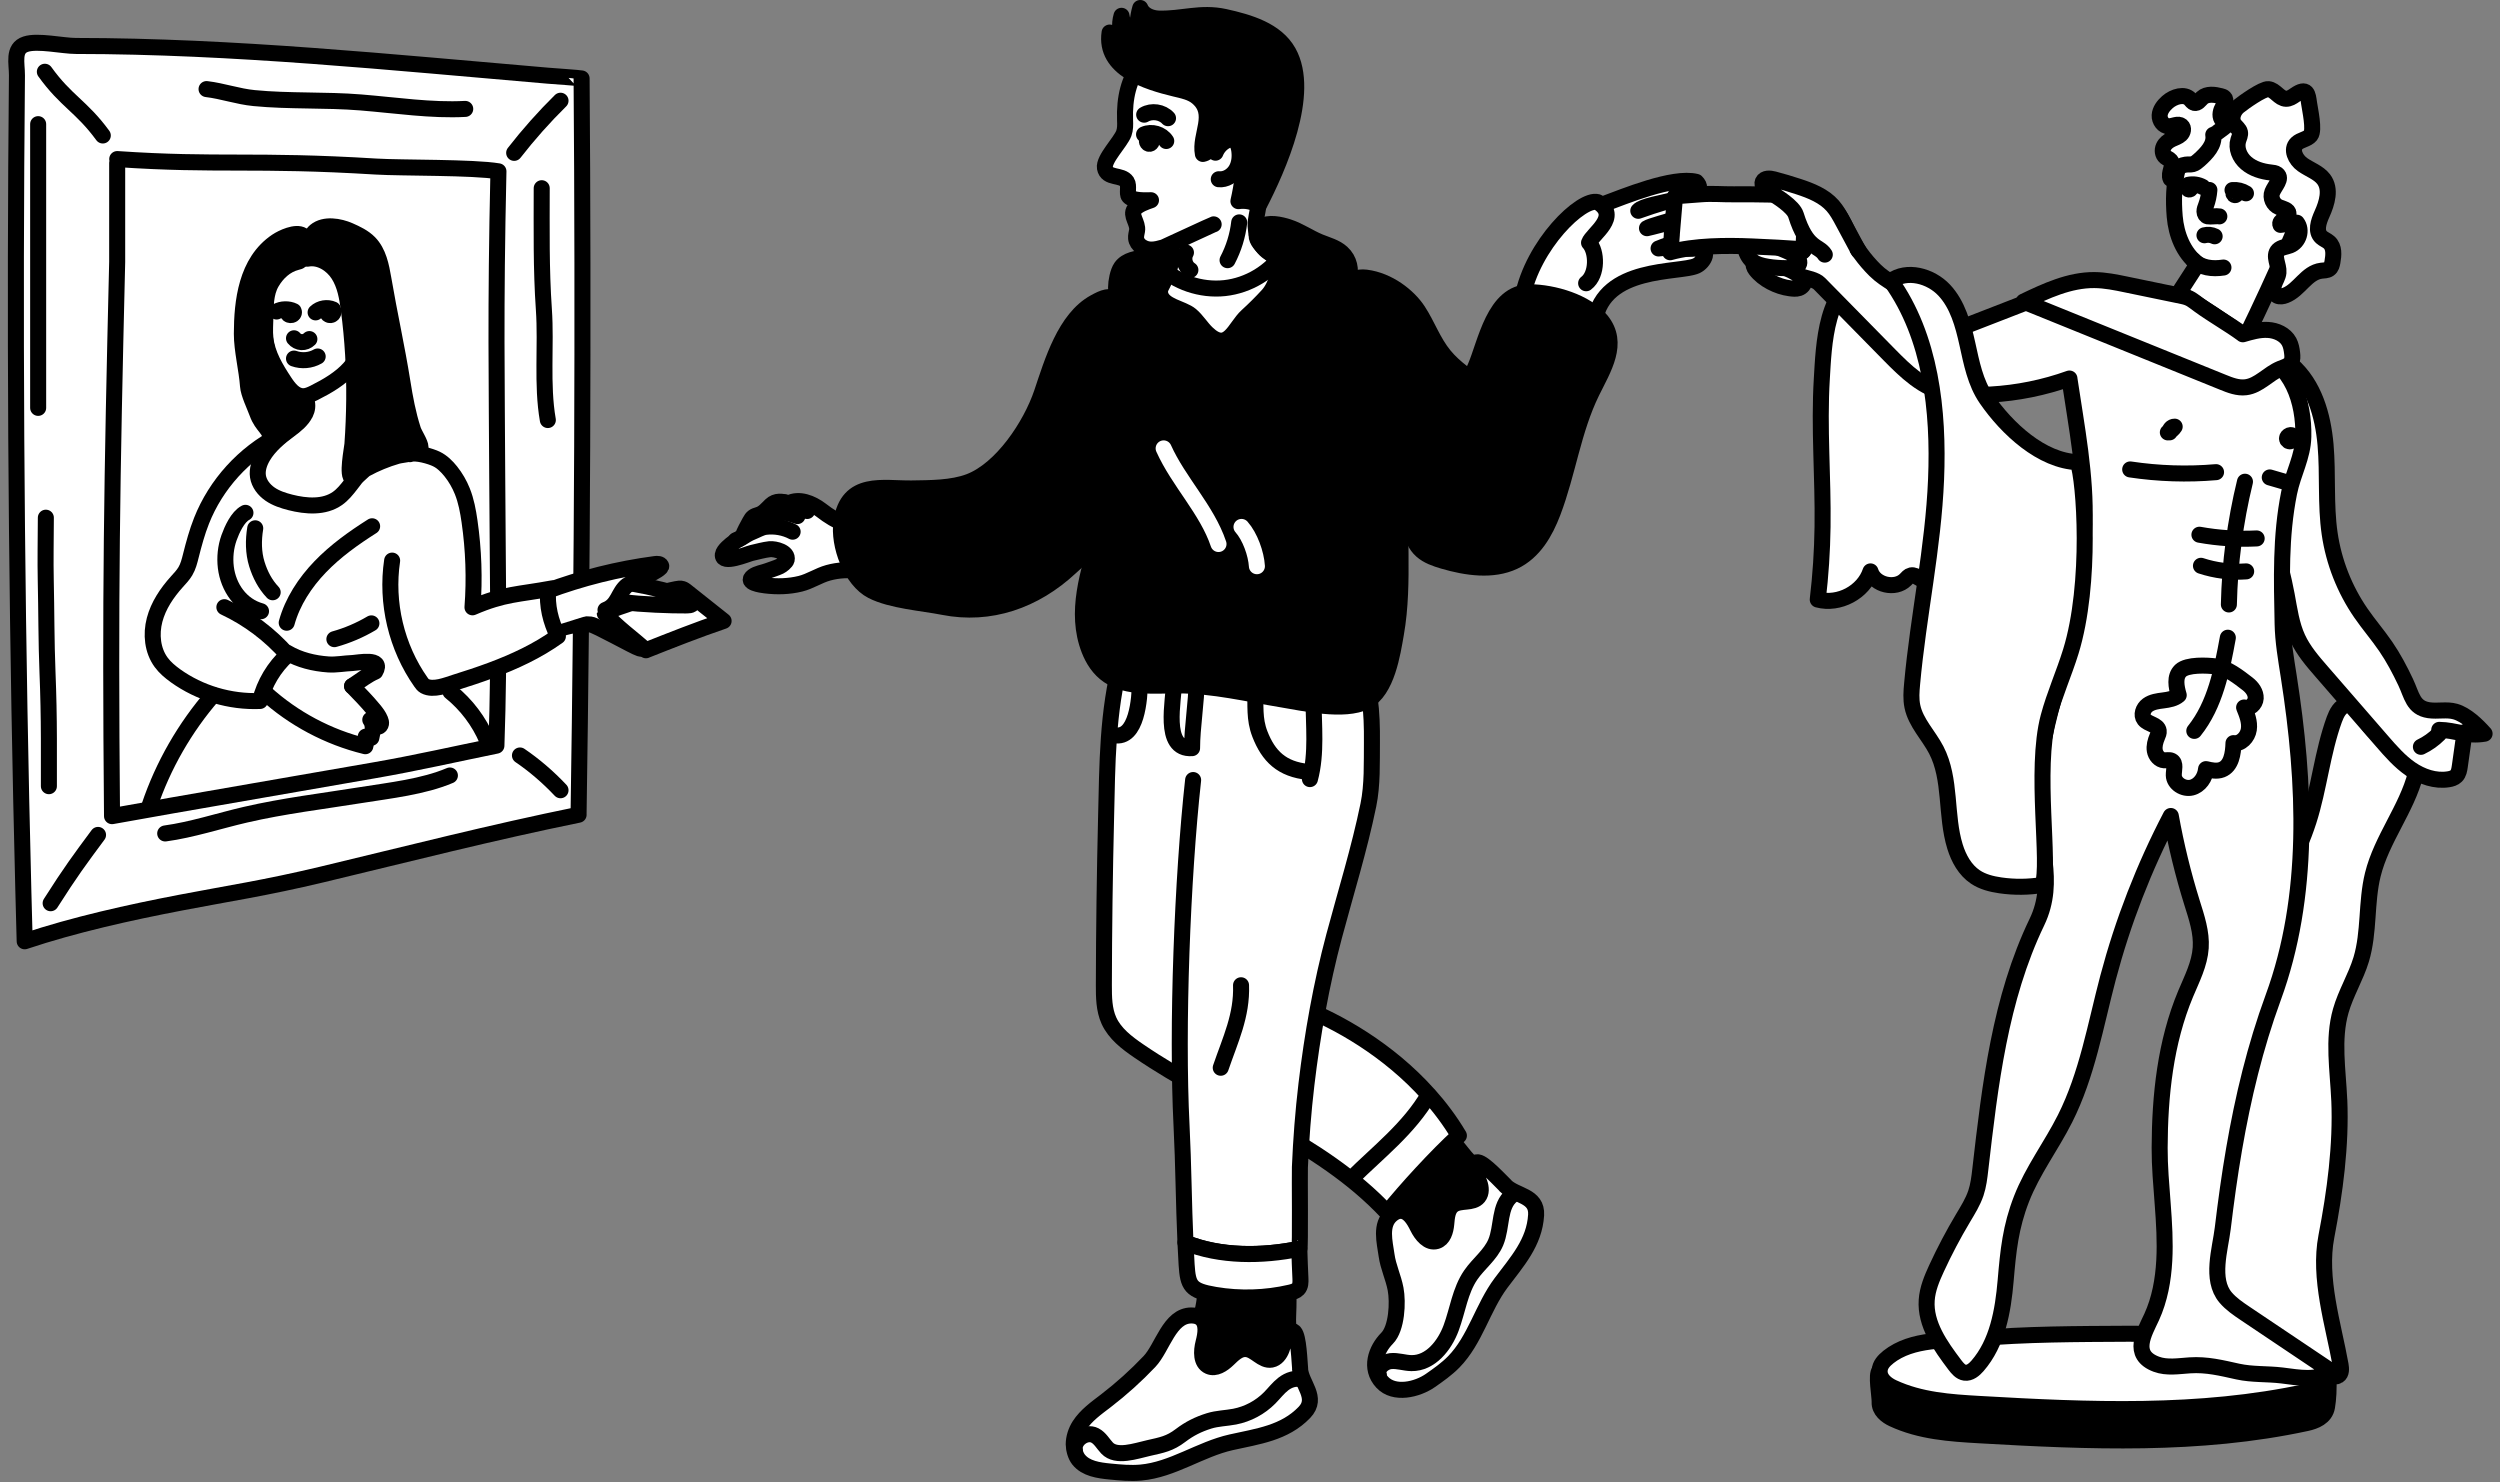 <svg width="312" height="185" viewBox="0 0 312 185" fill="none" xmlns="http://www.w3.org/2000/svg">
<rect x="0" y="0" width="312" height="185" fill="#808080" stroke="none"/>
<path d="M72.204 101.673C72.675 71.12 72.813 40.349 72.583 9.79C72.583 9.75 68.601 9.463 68.383 9.446C48.764 7.774 29.186 5.752 9.47 5.735C7.815 5.735 4.712 5.019 3.212 5.512C1.563 6.05 2.126 7.889 2.115 9.412C2.08 13.18 2.051 16.948 2.028 20.717C1.856 50.864 2.149 81.01 2.913 111.145C2.965 113.253 3.022 115.366 3.08 117.473C9.28 115.4 16.142 113.877 22.555 112.646C28.543 111.495 33.099 110.83 40.185 109.135C51.028 106.535 61.291 103.906 72.21 101.679L72.204 101.673Z" fill="white" stroke="black" stroke-width="2" stroke-linecap="round" stroke-linejoin="round"/>
<path d="M38.106 51.597C37.704 52.427 36.854 53.108 36.135 53.635C34.911 54.529 33.584 55.645 32.808 56.974C32.366 57.724 32.067 58.595 32.193 59.454C32.331 60.359 32.946 61.143 33.699 61.664C34.452 62.186 35.348 62.472 36.239 62.701C38.204 63.199 40.457 63.371 42.117 62.203C42.761 61.75 43.261 61.126 43.749 60.502C45.105 58.767 46.433 56.911 46.904 54.764C47.404 52.49 46.893 50.119 46.18 47.903C45.824 46.792 45.41 45.686 44.772 44.707C44.726 44.638 44.675 44.558 44.594 44.535C44.445 44.484 44.301 44.621 44.198 44.741C43.054 46.081 41.583 47.135 39.957 47.811C39.279 48.092 38.089 48.023 37.871 48.911C37.739 49.449 38.112 49.569 38.25 50.005C38.434 50.589 38.348 51.121 38.112 51.602L38.106 51.597Z" fill="white" stroke="black" stroke-width="2" stroke-linecap="round" stroke-linejoin="round"/>
<path d="M39.174 49.041C42.667 47.293 45.452 45.252 45.365 41.135C45.335 39.777 45.23 38.425 45.051 37.085C44.866 35.702 44.595 34.301 43.924 33.077C42.642 30.756 39.679 29.331 37.141 30.166C33.191 31.469 33.173 36.049 33.124 39.43C33.111 40.368 33.019 41.318 33.124 42.25C33.345 44.229 34.417 46.002 35.514 47.664C36.069 48.505 36.789 49.425 37.8 49.449C38.286 49.461 38.742 49.254 39.174 49.041Z" fill="white" stroke="black" stroke-width="2" stroke-linecap="round" stroke-linejoin="round"/>
<path d="M39.387 38.986C39.95 38.447 40.852 38.299 41.559 38.619C41.662 38.797 41.651 39.043 41.513 39.198C41.375 39.352 41.105 39.375 40.956 39.238C40.806 39.1 40.818 38.808 40.996 38.705C40.95 38.602 41.093 38.636 41.197 38.671C41.3 38.705 41.358 38.831 41.335 38.94C41.318 39.014 41.266 39.089 41.185 39.095C41.105 39.1 41.036 39.003 41.088 38.946C41.105 38.888 41.214 38.911 41.203 38.969" stroke="black" stroke-width="2" stroke-linecap="round" stroke-linejoin="round"/>
<path d="M34.52 38.877C35.132 38.532 36.017 38.51 36.651 38.825C36.729 38.968 36.685 39.156 36.529 39.257C36.373 39.357 36.117 39.348 35.989 39.23C35.861 39.112 35.911 38.894 36.1 38.833C36.228 38.79 36.178 38.816 36.317 38.842C36.456 38.868 36.551 39.003 36.473 39.099C36.44 39.099 36.15 39.099 36.117 39.099C36.117 39.073 36.117 39.051 36.117 39.025C36.145 39.025 36.173 39.025 36.2 39.025C36.256 39.091 36.128 39.187 36.045 39.143C36.05 39.099 36.095 39.065 36.145 39.051" stroke="black" stroke-width="2" stroke-linecap="round" stroke-linejoin="round"/>
<path d="M36.691 42.218C36.916 42.499 37.266 42.682 37.628 42.699C37.99 42.717 38.358 42.573 38.611 42.316" stroke="black" stroke-width="2" stroke-linecap="round" stroke-linejoin="round"/>
<path d="M36.691 44.75C37.654 45.093 38.76 44.997 39.647 44.49" stroke="black" stroke-width="2" stroke-linecap="round" stroke-linejoin="round"/>
<path d="M37.698 32.032C37.674 32.195 37.644 32.369 37.528 32.491C37.4 32.625 37.199 32.665 37.016 32.712C35.626 33.066 34.584 34.077 33.901 35.239C33.09 36.617 33.188 38.232 33.048 39.784C32.773 42.805 33.675 45.775 35.687 48.163C36.217 48.79 36.851 49.337 37.29 50.022C37.729 50.708 37.918 51.614 37.491 52.306C37.302 52.614 37.003 52.852 36.717 53.079C35.809 53.799 34.901 54.514 33.998 55.235C33.718 53.352 32.753 53.344 32.101 51.548C31.772 50.642 31.018 49.122 30.951 48.163C30.811 46.146 30.177 43.665 30.184 41.643C30.196 37.663 30.719 32.683 34.517 30.126C35.193 29.667 36.93 28.848 37.759 29.371C38.588 29.894 37.814 31.311 37.704 32.02L37.698 32.032Z" fill="black" stroke="black" stroke-width="2" stroke-linecap="round" stroke-linejoin="round"/>
<path d="M52.448 56.001C52.166 56.659 50.299 56.699 49.58 56.905C48.213 57.301 46.891 57.845 45.638 58.526C45.236 58.749 44.472 59.757 43.978 59.666C43.219 59.523 43.949 55.949 43.983 55.428C44.115 53.584 44.19 51.734 44.207 49.884C44.242 46.127 44.029 42.365 43.535 38.642C43.334 37.119 43.07 35.55 42.242 34.255C41.415 32.961 39.875 31.993 38.363 32.285C38.386 32.285 38.518 30.602 38.553 30.441C38.679 29.857 38.88 29.233 39.357 28.838C40.495 27.898 42.374 28.242 43.593 28.775C44.489 29.17 45.397 29.599 46.087 30.298C47.242 31.478 47.569 33.207 47.851 34.834C48.581 39.117 49.534 43.361 50.218 47.651C50.54 49.672 50.902 51.654 51.54 53.624C51.73 54.214 52.477 55.279 52.482 55.829C52.482 55.897 52.471 55.955 52.448 56.012V56.001Z" fill="black" stroke="black" stroke-width="2" stroke-linecap="round" stroke-linejoin="round"/>
<path d="M34.782 54.374C30.437 56.608 26.949 60.45 25.156 64.98C24.593 66.401 24.191 67.884 23.817 69.367C23.651 70.032 23.484 70.702 23.134 71.291C22.846 71.773 22.456 72.185 22.076 72.603C20.835 73.983 19.766 75.564 19.295 77.356C18.824 79.149 19.019 81.171 20.117 82.665C20.599 83.324 21.237 83.851 21.898 84.332C24.932 86.508 28.713 87.636 32.449 87.482C33 85.282 34.213 83.249 35.897 81.72C33.713 79.223 31.006 77.184 28.001 75.776" stroke="black" stroke-width="2" stroke-linecap="round" stroke-linejoin="round"/>
<path d="M30.632 64.001C29.661 64.505 28.943 66.103 28.587 67.099C28.167 68.279 28.035 69.562 28.184 70.805C28.495 73.319 30.052 75.587 32.575 76.28" stroke="black" stroke-width="2" stroke-linecap="round" stroke-linejoin="round"/>
<path d="M35.781 77.717C36.511 75.077 38.063 72.712 39.965 70.736C41.867 68.76 44.119 67.151 46.441 65.679" stroke="black" stroke-width="2" stroke-linecap="round" stroke-linejoin="round"/>
<path d="M31.852 65.931C31.611 67.414 31.611 68.961 32.059 70.41C32.467 71.715 33.082 72.912 34.03 73.914" stroke="black" stroke-width="2" stroke-linecap="round" stroke-linejoin="round"/>
<path d="M41.73 79.767C43.351 79.315 44.908 78.651 46.351 77.797" stroke="black" stroke-width="2" stroke-linecap="round" stroke-linejoin="round"/>
<path d="M35.816 81.445C37.368 82.362 39.178 82.797 40.977 82.923C41.971 82.992 43.005 82.78 43.999 82.745C44.654 82.722 47.916 82.016 46.831 83.823C45.901 84.213 45.024 84.908 43.939 85.631" stroke="black" stroke-width="2" stroke-linecap="round" stroke-linejoin="round"/>
<path d="M43.941 85.631C44.868 86.583 45.795 87.535 46.641 88.559C46.961 88.946 47.272 89.352 47.46 89.82C47.526 89.98 47.577 90.159 47.549 90.328C47.521 90.497 47.399 90.666 47.229 90.69C47.018 90.719 46.848 90.531 46.712 90.367" stroke="black" stroke-width="2" stroke-linecap="round" stroke-linejoin="round"/>
<path d="M33.098 86.485C36.626 89.686 40.959 91.994 45.59 93.128C45.711 92.745 45.728 92.326 45.648 91.931C45.837 92.086 46.108 92.143 46.343 92.08C46.521 91.324 46.676 90.454 46.211 89.83" stroke="black" stroke-width="2" stroke-linecap="round" stroke-linejoin="round"/>
<path d="M26.596 86.737C23.073 90.792 20.349 95.534 18.637 100.619" stroke="black" stroke-width="2" stroke-linecap="round" stroke-linejoin="round"/>
<path d="M56.215 86.329C58.209 87.933 59.795 90.034 60.789 92.388" stroke="black" stroke-width="2" stroke-linecap="round" stroke-linejoin="round"/>
<path d="M5.598 8.955C8.244 12.638 10.15 13.251 12.829 16.909" stroke="black" stroke-width="2" stroke-linecap="round" stroke-linejoin="round"/>
<path d="M14.624 20.345C14.624 19.875 14.624 33.156 14.624 32.686C13.957 60.319 13.733 74.212 13.98 101.856L21.411 100.533C26.579 99.636 31.747 98.737 36.915 97.836C40.202 97.263 43.483 96.696 46.77 96.123C51.85 95.242 56.901 94.09 61.952 93.059C62.371 80.873 62.101 71.864 62.055 59.666C62.009 48 61.808 38.888 62.205 21.381C59.062 20.849 50.091 20.98 46.908 20.785C31.691 19.852 27.284 20.711 14.63 19.852" stroke="black" stroke-width="2" stroke-linecap="round" stroke-linejoin="round"/>
<path d="M64.168 19.078C65.954 16.783 67.89 14.604 69.953 12.57" stroke="black" stroke-width="2" stroke-linecap="round" stroke-linejoin="round"/>
<path d="M12.235 104.198C9.936 107.3 8.851 108.746 6.32 112.723" stroke="black" stroke-width="2" stroke-linecap="round" stroke-linejoin="round"/>
<path d="M64.891 94.283C66.682 95.501 68.379 96.957 69.953 98.622" stroke="black" stroke-width="2" stroke-linecap="round" stroke-linejoin="round"/>
<path d="M77.52 73.657C75.807 73.468 74.101 73.508 72.411 73.96C70.745 74.407 69.004 75.369 68.544 77.03C68.262 78.055 68.458 78.004 68.728 79.029C70.015 78.215 72.204 77.797 73.721 77.941C74.308 77.992 79.215 80.758 79.784 80.913C81.06 81.268 77.727 79.613 78.922 79.04C80.031 78.507 80.818 77.207 80.519 76.051C79.284 75.489 78.141 74.831 77.52 73.657Z" fill="white" stroke="black" stroke-width="2" stroke-linecap="round" stroke-linejoin="round"/>
<path d="M79.25 78.628C79.141 78.691 79.025 78.765 78.991 78.885C78.911 79.126 79.181 79.332 79.416 79.435C80.669 79.985 82.083 80.157 83.433 79.928C84.76 79.704 85.387 78.456 83.83 78.021C82.45 77.637 80.479 77.929 79.255 78.628H79.25Z" fill="white" stroke="black" stroke-width="2" stroke-linecap="round" stroke-linejoin="round"/>
<path d="M80.618 81.147C83.824 79.876 87.037 78.605 90.306 77.494C88.76 76.263 87.209 75.037 85.663 73.806C85.508 73.685 85.353 73.559 85.163 73.502C84.916 73.422 84.646 73.468 84.393 73.519C82.595 73.874 80.876 74.447 79.17 75.111C77.992 75.57 76.538 75.913 75.481 76.572C76.963 78.25 78.94 79.664 80.618 81.153V81.147Z" fill="white" stroke="black" stroke-width="2" stroke-linecap="round" stroke-linejoin="round"/>
<path d="M77.911 75.146C79.721 75.432 84.002 75.581 85.491 75.558C85.864 75.552 86.358 75.598 86.462 75.243C86.577 74.859 86.094 74.579 85.709 74.464C83.468 73.8 81.56 73.319 78.871 72.826C78.29 72.718 77.716 72.632 77.141 72.569C76.566 72.506 75.934 72.368 75.371 72.322" fill="white"/>
<path d="M77.911 75.146C79.721 75.432 84.002 75.581 85.491 75.558C85.864 75.552 86.358 75.598 86.462 75.243C86.577 74.859 86.094 74.579 85.709 74.464C83.468 73.8 81.56 73.319 78.871 72.826C78.29 72.718 77.716 72.632 77.141 72.569C76.566 72.506 75.934 72.368 75.371 72.322" stroke="black" stroke-width="2" stroke-linecap="round" stroke-linejoin="round"/>
<path d="M75.567 76.119C77.187 75.524 77.129 73.926 78.279 73.044C78.629 72.775 82.772 71.131 82.514 70.604C82.393 70.358 82.043 70.352 81.767 70.392C77.135 71.005 72.573 72.145 68.2 73.783C68.05 73.783 68.004 73.914 67.975 74.063C67.677 75.787 67.642 76.87 68.677 78.284" fill="white"/>
<path d="M75.567 76.119C77.187 75.524 77.129 73.926 78.279 73.044C78.629 72.775 82.772 71.131 82.514 70.604C82.393 70.358 82.043 70.352 81.767 70.392C77.135 71.005 72.573 72.145 68.2 73.783C68.05 73.783 68.004 73.914 67.975 74.063C67.677 75.787 67.642 76.87 68.677 78.284" stroke="black" stroke-width="2" stroke-linecap="round" stroke-linejoin="round"/>
<path d="M51.155 56.681C51.896 56.389 53.754 56.934 54.466 57.283C55.179 57.633 55.765 58.211 56.259 58.83C56.857 59.58 57.34 60.416 57.696 61.304C58.178 62.506 58.414 63.789 58.598 65.072C59.109 68.617 59.236 72.219 58.966 75.793C62.971 74.069 64.62 74.229 68.913 73.428L68.413 73.525C68.235 75.627 68.706 77.505 69.625 79.407C67.074 81.239 64.207 82.568 61.27 83.662C59.788 84.212 58.288 84.704 56.782 85.174C55.765 85.494 54.07 86.204 53.001 85.615C52.806 85.506 52.668 85.323 52.541 85.139C49.467 80.781 48.151 75.232 48.938 69.963" fill="white"/>
<path d="M51.155 56.681C51.896 56.389 53.754 56.934 54.466 57.283C55.179 57.633 55.765 58.211 56.259 58.83C56.857 59.58 57.34 60.416 57.696 61.304C58.178 62.506 58.414 63.789 58.598 65.072C59.109 68.617 59.236 72.219 58.966 75.793C62.971 74.069 64.62 74.229 68.913 73.428L68.413 73.525C68.235 75.627 68.706 77.505 69.625 79.407C67.074 81.239 64.207 82.568 61.27 83.662C59.788 84.212 58.288 84.704 56.782 85.174C55.765 85.494 54.07 86.204 53.001 85.615C52.806 85.506 52.668 85.323 52.541 85.139C49.467 80.781 48.151 75.232 48.938 69.963" stroke="black" stroke-width="2" stroke-linecap="round" stroke-linejoin="round"/>
<path d="M5.722 64.608C5.71 67.528 5.658 69.945 5.71 72.408C5.796 76.239 5.773 80.099 5.928 83.925C6.038 86.668 6.095 89.394 6.101 92.143C6.101 93.987 6.101 97.176 6.101 98.116" stroke="black" stroke-width="2" stroke-linecap="round" stroke-linejoin="round"/>
<path d="M4.762 15.494V50.903" stroke="black" stroke-width="2" stroke-linecap="round" stroke-linejoin="round"/>
<path d="M25.777 11.118C27.794 11.359 29.685 12.046 31.713 12.241C36.098 12.67 40.615 12.424 45.039 12.785C49.464 13.146 53.843 13.816 58.061 13.592" stroke="black" stroke-width="2" stroke-linecap="round" stroke-linejoin="round"/>
<path d="M67.606 23.488C67.606 28.545 67.525 33.585 67.876 38.625C68.186 43.132 67.594 47.977 68.37 52.421" stroke="black" stroke-width="2" stroke-linecap="round" stroke-linejoin="round"/>
<path d="M20.617 104.015C23.939 103.563 27.363 102.434 30.622 101.678C35.426 100.567 40.247 99.995 45.109 99.216C48.614 98.655 52.843 98.191 56.148 96.782" stroke="black" stroke-width="2" stroke-linecap="round" stroke-linejoin="round"/>
<path d="M191.351 36.113C193.436 31.699 194.749 27.442 200.152 25.462C202.642 24.547 208.798 21.971 211.69 22.694C213.86 24.863 205.502 25.109 204.458 26.309C205.541 25.96 212.046 23.417 212.775 25.462C214.037 26.297 206.348 27.946 205.544 28.479C206.441 28.316 213.983 26.048 214.583 27.394C215.141 28.637 207.891 30.554 206.99 31.01C208.102 30.818 210.594 31.173 211.69 31.01C213.603 31.01 212.659 32.743 211.69 33.179C209.589 34.121 200.152 33.179 199.036 40.049C197.443 42.232 197.956 42.347 195.94 44.216C195.065 45.027 193.866 45.551 192.514 45.199C189.297 44.359 190.527 39.957 191.356 36.117L191.351 36.113Z" fill="white" stroke="black" stroke-width="2" stroke-linecap="round" stroke-linejoin="round"/>
<path d="M189.994 37.156C191.274 30.524 197.394 24.644 199.395 25.224C202.287 27.032 198.691 29.196 198.312 30.292C199.321 31.377 199.395 34.264 197.949 35.349" fill="white"/>
<path d="M189.994 37.156C191.274 30.524 197.394 24.644 199.395 25.224C202.287 27.032 198.691 29.196 198.312 30.292C199.321 31.377 199.395 34.264 197.949 35.349" stroke="black" stroke-width="2" stroke-linecap="round" stroke-linejoin="round"/>
<path d="M98.401 62.811C97.61 62.566 96.84 62.445 96.204 63.053C95.733 63.501 95.3 64.065 94.656 64.25C94.063 64.422 93.877 64.547 93.596 65.077C93.263 65.693 92.925 66.275 92.683 66.938C92.32 67.179 91.952 67.416 91.602 67.666C91.2 67.946 90.278 68.682 90.209 69.208C90.045 70.517 93.289 69.126 93.816 69.01C94.522 68.85 95.348 68.618 96.057 68.54C96.719 68.471 98.393 68.881 98.176 69.863C98.111 70.147 97.584 70.552 97.316 70.681C96.853 70.901 96.29 71.06 95.793 71.25C95.227 71.465 94.461 71.56 93.972 71.93C92.934 72.719 95.032 73.003 95.503 73.059C96.961 73.24 98.457 73.205 99.889 72.852C101.105 72.55 102.156 71.818 103.358 71.487C104.643 71.129 105.953 71.086 107.272 71.258C107.925 71.344 108.579 71.465 109.227 71.573C109.777 71.663 110.646 71.947 111.195 71.775C111.706 71.612 112.065 70.302 112.251 69.884C112.787 68.691 114.184 66.266 112.35 65.534C111.81 65.318 111.208 65.34 110.629 65.361C109.361 65.404 108.09 65.413 106.818 65.387C106.373 65.379 105.923 65.357 105.477 65.34C104.323 64.991 103.492 64.444 102.467 63.66C101.321 62.786 99.725 62.135 98.414 62.82L98.401 62.811Z" fill="white" stroke="black" stroke-width="2" stroke-linecap="round" stroke-linejoin="round"/>
<path d="M91.836 67.42C92.087 67.407 92.286 67.295 92.493 67.166C92.969 66.86 93.41 66.572 93.942 66.365C94.444 66.167 94.989 65.827 95.53 65.753C96.667 65.598 97.913 65.822 98.921 66.356" stroke="black" stroke-width="2" stroke-linecap="round" stroke-linejoin="round"/>
<path d="M93.723 65.224C94.428 64.078 95.474 64.091 96.659 64.056C97.14 64.043 97.65 63.97 98.13 64.017C98.61 64.065 99.069 64.276 99.519 64.409" stroke="black" stroke-width="2" stroke-linecap="round" stroke-linejoin="round"/>
<path d="M97.637 62.674C98.048 62.669 98.48 62.88 98.874 62.975C99.553 63.139 100.137 63.41 100.734 63.772" stroke="black" stroke-width="2" stroke-linecap="round" stroke-linejoin="round"/>
<path d="M186.184 150.458C186.015 151.225 185.622 151.919 185.232 152.599C184.181 154.443 182.166 158.91 179.895 159.525C178.014 160.038 176.872 157.691 176.422 156.243C175.648 153.736 175.159 151.423 173.667 149.149C173.459 148.83 173.23 148.494 173.239 148.115C173.247 147.706 173.524 147.357 173.792 147.047C174.999 145.626 176.037 144.071 177.283 142.679C177.637 142.287 178.563 140.974 179.181 141.008C180.609 141.09 182.313 143.877 183.247 144.799C184.904 146.435 186.764 147.822 186.184 150.454V150.458Z" fill="black" stroke="black" stroke-width="2" stroke-linecap="round" stroke-linejoin="round"/>
<path d="M187.879 147.964C186.456 146.53 184.704 144.695 184.198 145.109C183.973 145.294 183.848 145.604 183.921 145.906C184.072 146.5 184.423 147.03 184.635 147.607C184.847 148.184 184.903 148.891 184.514 149.369C183.8 150.247 182.256 149.722 181.339 150.394C180.638 150.906 180.569 151.897 180.491 152.759C180.413 153.62 180.123 154.637 179.293 154.886C178.264 155.197 177.39 154.103 176.918 153.142C176.447 152.181 175.755 151.027 174.682 151.117C174.302 151.152 173.951 151.354 173.657 151.604C172.213 152.836 172.814 155.011 173.039 156.627C173.251 158.147 173.891 159.396 174.172 160.882C174.479 162.515 174.336 165.78 173.104 167.02C171.724 168.412 170.876 170.764 172.502 172.508C173.995 174.11 176.867 173.434 178.514 172.284C179.531 171.573 180.556 170.854 181.425 169.967C184.12 167.219 185.028 163.187 187.334 160.107C189.31 157.467 191.508 155.085 191.707 151.63C191.849 149.158 189.172 149.291 187.861 147.969L187.879 147.964Z" fill="white" stroke="black" stroke-width="2" stroke-linecap="round" stroke-linejoin="round"/>
<path d="M146.071 29.903C146.218 31.268 146.344 33.986 145.189 34.874C144.523 35.386 143.511 35.472 143.087 36.192C143.152 36.566 142.745 37.092 142.827 37.462C143.528 40.585 145.773 43.342 148.727 44.595C151.681 45.849 155.276 45.539 157.923 43.73C160.57 41.92 162.157 38.647 161.859 35.459C161.677 33.521 160.864 32.505 159.142 31.906C157.607 31.372 156.768 29.942 156.699 28.201C156.681 27.758 156.759 27.314 156.841 26.875C156.993 26.073 157.17 25.247 157.014 24.445C156.936 24.036 156.759 23.631 156.439 23.364C155.154 22.296 149.631 25.858 148.225 26.513C147.287 26.948 146.231 27.521 146.019 28.533C145.933 28.947 146.006 29.369 146.054 29.787C146.054 29.821 146.063 29.86 146.067 29.898L146.071 29.903Z" fill="white" stroke="black" stroke-width="2" stroke-linecap="round" stroke-linejoin="round"/>
<path d="M178.298 136.623C173.242 130.95 166.849 127.423 162.437 125.704C160.69 125.023 159.483 123.361 158.393 121.84C155.461 117.744 155.971 112.235 156.352 107.217C157.087 97.452 156.239 89.664 150.097 81.82C148.795 80.157 146.525 79.947 144.565 79.994C142.178 80.05 140.573 79.947 139.933 82.324C138.177 88.82 138.199 95.397 138.039 102.018C137.87 108.983 137.779 115.952 137.762 122.921C137.762 124.433 137.77 125.997 138.393 127.375C139.133 128.999 140.621 130.136 142.096 131.144C152.321 138.139 164.687 142.287 173.129 151.337C175.422 148.473 179.353 144.196 182.07 141.723C180.958 139.854 179.678 138.161 178.302 136.619L178.298 136.623Z" fill="white"/>
<path d="M178.298 136.623C175.859 140.832 171.966 143.799 168.683 147.069M178.298 136.623C173.242 130.95 166.849 127.423 162.437 125.704C160.69 125.023 159.483 123.361 158.393 121.84C155.461 117.744 155.971 112.235 156.352 107.217C157.087 97.452 156.239 89.664 150.097 81.82C148.795 80.157 146.525 79.947 144.565 79.994C142.178 80.05 140.573 79.947 139.933 82.324C138.177 88.82 138.199 95.397 138.039 102.018C137.87 108.983 137.779 115.952 137.762 122.921C137.762 124.433 137.77 125.997 138.393 127.375C139.133 128.999 140.621 130.136 142.096 131.144C152.321 138.139 164.687 142.287 173.129 151.337C175.422 148.473 179.353 144.196 182.07 141.723C180.958 139.854 179.678 138.161 178.302 136.619L178.298 136.623Z" stroke="black" stroke-width="2" stroke-linecap="round" stroke-linejoin="round"/>
<path d="M159.251 171.655C158.603 172.142 157.824 172.426 157.063 172.697C154.995 173.438 150.411 175.592 148.218 174.558C146.397 173.701 147.089 171.091 147.712 169.656C148.793 167.167 149.969 165.03 150.333 162.243C150.385 161.856 150.432 161.438 150.696 161.145C150.977 160.83 151.431 160.744 151.851 160.675C153.754 160.365 155.614 159.84 157.526 159.586C158.066 159.512 159.68 159.103 160.138 159.547C161.198 160.563 160.657 163.897 160.765 165.241C160.96 167.636 161.483 169.966 159.251 171.646V171.655Z" fill="black" stroke="black" stroke-width="2" stroke-linecap="round" stroke-linejoin="round"/>
<path d="M162.257 170.828C162.11 168.747 161.976 166.137 161.301 166.124C161.003 166.12 160.691 166.275 160.548 166.568C160.267 167.136 160.185 167.787 159.96 168.381C159.74 168.976 159.307 169.566 158.68 169.682C157.525 169.893 156.677 168.446 155.505 168.36C154.61 168.295 153.892 169.027 153.247 169.648C152.603 170.268 151.695 170.875 150.877 170.518C149.861 170.074 149.917 168.631 150.194 167.558C150.471 166.486 150.709 165.121 149.809 164.474C149.489 164.246 149.078 164.169 148.68 164.169C145.946 164.169 145.086 168.196 143.455 169.915C141.777 171.685 139.96 173.322 138.027 174.808C136.824 175.73 135.544 176.626 134.722 177.901C134.277 178.594 134.004 179.438 134 180.257L134.017 180.248C134.009 180.924 134.238 181.691 134.61 182.156C135.51 183.285 137.106 183.509 138.542 183.647C139.817 183.772 141.102 183.892 142.382 183.776C146.344 183.423 149.77 180.868 153.65 179.998C156.976 179.253 160.302 178.852 162.785 176.272C164.562 174.429 162.378 172.74 162.244 170.828H162.257Z" fill="white" stroke="black" stroke-width="2" stroke-linecap="round" stroke-linejoin="round"/>
<path d="M134.144 180.993C133.911 179.731 135.502 178.555 136.644 179.145C137.293 179.481 137.656 180.179 138.158 180.713C139.313 181.949 141.704 181.088 143.356 180.713C145.008 180.339 145.988 180.171 147.333 179.145C148.458 178.292 149.546 177.75 150.892 177.328C151.921 177.005 153.024 177 154.088 176.794C155.732 176.475 157.271 175.652 158.448 174.463C159.023 173.882 159.52 173.214 160.169 172.714C160.818 172.215 161.692 171.905 162.466 172.172" fill="white"/>
<path d="M134.144 180.993C133.911 179.731 135.502 178.555 136.644 179.145C137.293 179.481 137.656 180.179 138.158 180.713C139.313 181.949 141.704 181.088 143.356 180.713C145.008 180.339 145.988 180.171 147.333 179.145C148.458 178.292 149.546 177.75 150.892 177.328C151.921 177.005 153.024 177 154.088 176.794C155.732 176.475 157.271 175.652 158.448 174.463C159.023 173.882 159.52 173.214 160.169 172.714C160.818 172.215 161.692 171.905 162.466 172.172" stroke="black" stroke-width="2" stroke-linecap="round" stroke-linejoin="round"/>
<path d="M148.902 97.348C147.556 109.568 146.843 128.206 147.457 140.482C147.703 145.345 147.725 150.217 147.946 155.08C152.314 156.837 157.47 156.799 162.163 155.842C162.297 155.817 162.189 146.556 162.228 145.677C162.37 142.214 162.639 138.755 163.045 135.313C163.781 129.124 164.896 122.826 166.501 116.817C167.954 111.369 169.641 105.984 170.774 100.458C171.294 97.925 171.19 95.203 171.216 92.614C171.233 90.779 171.181 88.936 170.935 87.114C170.723 85.524 170.126 84.146 169.836 82.587C169.313 79.761 169.239 78.322 165.939 78.064C161.324 77.702 156.406 77.771 152.306 80.007C151.895 80.23 151.479 80.493 151.246 80.877C150.982 81.312 150.995 81.841 151.012 82.341" fill="white"/>
<path d="M148.902 97.348C147.556 109.568 146.843 128.206 147.457 140.482C147.703 145.345 147.725 150.217 147.946 155.08C152.314 156.837 157.47 156.799 162.163 155.842C162.297 155.817 162.189 146.556 162.228 145.677C162.37 142.214 162.639 138.755 163.045 135.313C163.781 129.124 164.896 122.826 166.501 116.817C167.954 111.369 169.641 105.984 170.774 100.458C171.294 97.925 171.19 95.203 171.216 92.614C171.233 90.779 171.181 88.936 170.935 87.114C170.723 85.524 170.126 84.146 169.836 82.587C169.313 79.761 169.239 78.322 165.939 78.064C161.324 77.702 156.406 77.771 152.306 80.007C151.895 80.23 151.479 80.493 151.246 80.877C150.982 81.312 150.995 81.841 151.012 82.341" stroke="black" stroke-width="2" stroke-linecap="round" stroke-linejoin="round"/>
<path d="M147.946 155.085C147.989 155.998 148.033 156.907 148.089 157.82C148.258 160.491 148.599 161.081 151.644 161.598C154.728 162.119 157.95 162.024 160.991 161.318C161.359 161.231 161.744 161.128 161.99 160.865C162.319 160.521 162.315 160.008 162.293 159.547C162.233 158.315 162.189 157.083 162.155 155.852C157.466 156.808 152.306 156.847 147.938 155.089L147.946 155.085Z" fill="white" stroke="black" stroke-width="2" stroke-linecap="round" stroke-linejoin="round"/>
<path d="M137.402 61.493C137.666 63.277 137.675 65.056 137.177 66.774C135.845 71.375 134.102 76.401 135.945 81.109C136.425 82.333 137.173 83.513 138.337 84.305C140.724 85.929 144.08 85.529 147.104 85.537C151.451 85.55 155.659 86.576 159.902 87.273C162.722 87.739 167.757 88.897 170.46 87.549C173.103 86.231 173.795 81.454 174.21 79.094C174.786 75.824 174.811 72.499 174.786 69.2C174.742 63.643 174.699 58.086 174.656 52.534C174.625 48.623 176.286 42.843 173.354 39.522C172.082 38.083 170.114 37.256 168.142 36.683C164.297 35.567 159.509 34.633 156.965 38.643C156.356 39.603 156.001 40.715 155.356 41.654C154.712 42.597 153.639 43.385 152.51 43.204C151.991 43.123 151.524 42.843 151.074 42.567C148.782 41.171 146.49 39.776 144.197 38.38C140.893 36.368 136.952 36.959 135.322 40.758C133.57 44.841 134.305 49.398 135.413 53.654C136.07 56.178 137.013 58.844 137.398 61.489L137.402 61.493Z" fill="black" stroke="black" stroke-width="2" stroke-linecap="round" stroke-linejoin="round"/>
<path d="M151.464 27.999C151.308 28.042 145.291 30.846 145.136 30.889C144.223 31.148 143.324 31.363 142.437 30.769C142.086 30.532 141.823 30.157 141.784 29.739C141.753 29.42 141.853 29.106 141.905 28.791C142.069 27.822 141.014 26.883 141.58 26.112C141.991 25.557 143.008 25.208 143.644 24.988C142.982 25.005 141.386 25.07 140.893 24.518C140.594 24.183 140.962 23.175 140.629 22.679C139.984 21.714 138.138 22.352 137.895 20.961C137.701 19.854 139.842 17.752 140.253 16.64C140.443 16.123 140.43 15.559 140.408 15.008C140.196 9.361 142.804 5.514 148.886 5.437C152.065 5.398 155.361 7.646 157.169 10.61C158.241 12.367 158.856 14.504 158.44 16.554C158.246 17.528 157.9 18.372 157.735 19.38" fill="white"/>
<path d="M151.464 27.999C151.308 28.042 145.291 30.846 145.136 30.889C144.223 31.148 143.324 31.363 142.437 30.769C142.086 30.532 141.823 30.157 141.784 29.739C141.753 29.42 141.853 29.106 141.905 28.791C142.069 27.822 141.014 26.883 141.58 26.112C141.991 25.557 143.008 25.208 143.644 24.988C142.982 25.005 141.386 25.07 140.893 24.518C140.594 24.183 140.962 23.175 140.629 22.679C139.984 21.714 138.138 22.352 137.895 20.961C137.701 19.854 139.842 17.752 140.253 16.64C140.443 16.123 140.43 15.559 140.408 15.008C140.196 9.361 142.804 5.514 148.886 5.437C152.065 5.398 155.361 7.646 157.169 10.61C158.241 12.367 158.856 14.504 158.44 16.554C158.246 17.528 157.9 18.372 157.735 19.38" stroke="black" stroke-width="2" stroke-linecap="round" stroke-linejoin="round"/>
<path d="M142.777 16.778C143.733 16.348 144.979 16.718 145.546 17.597" stroke="black" stroke-width="2" stroke-linecap="round" stroke-linejoin="round"/>
<path d="M142.793 14.312C143.727 13.761 145.038 13.955 145.769 14.751" stroke="black" stroke-width="2" stroke-linecap="round" stroke-linejoin="round"/>
<path d="M143.25 17.377C142.999 17.51 143.172 17.976 143.458 17.95C143.743 17.924 143.864 17.502 143.67 17.295C143.548 17.286 143.427 17.273 143.311 17.265C143.276 17.403 143.28 17.553 143.324 17.687C143.388 17.618 143.453 17.553 143.518 17.485" stroke="black" stroke-width="2" stroke-linecap="round" stroke-linejoin="round"/>
<path d="M138.485 4.063C138.926 4.64 139.579 5.058 140.289 5.217C139.765 4.231 139.644 3.042 139.964 1.973C140.081 3.059 140.933 4.024 141.997 4.287C141.893 3.184 141.997 2.064 142.304 1C142.65 1.861 143.658 2.288 144.592 2.318C147.525 2.409 149.817 1.448 152.841 2.111C155.89 2.783 159.259 3.778 160.786 6.492C163.68 11.631 159.506 20.986 157.11 25.613C156.353 25.156 155.432 24.975 154.554 25.104C155.003 23.17 155.25 21.193 155.28 19.207C155.293 18.501 155.254 17.726 154.783 17.196C152.949 15.12 151.707 18.893 150.12 19.212C149.649 16.817 151.863 14.237 149.454 12.165C148.68 11.497 147.616 11.303 146.621 11.062C143.182 10.231 137.797 8.607 138.476 4.067L138.485 4.063Z" fill="black" stroke="black" stroke-width="2" stroke-linecap="round" stroke-linejoin="round"/>
<path d="M140.038 37.777C141.301 39.237 143.874 39.961 145.47 40.607C147.369 41.373 149.315 42.3 150.531 43.941C150.946 44.501 151.309 45.168 151.958 45.422C153.213 45.909 154.346 44.578 155.176 43.527C156.993 41.214 159.54 39.474 162.36 38.617C163.632 38.229 164.964 38.014 166.171 37.458C168.312 36.476 169.393 33.306 167.464 31.54C166.703 30.842 165.648 30.584 164.692 30.192C163.355 29.64 162.153 28.779 160.777 28.335C159.908 28.055 158.221 27.642 157.425 28.314C155.73 29.752 158.074 31.092 158.84 31.889C160.094 33.202 159.311 35.666 158.217 36.864C157.399 37.755 156.539 38.612 155.643 39.427C154.073 40.848 153.282 44.117 150.635 41.58C149.904 40.883 149.385 39.978 148.61 39.328C147.572 38.457 145.124 38.242 144.796 36.683C144.657 36.015 145.081 35.606 145.31 35.02C145.643 34.172 145.764 33.306 145.756 32.388C145.756 32.25 145.743 32.095 145.639 32.001C145.531 31.901 145.366 31.91 145.219 31.923C144.475 31.992 143.732 32.065 142.988 32.134C141.859 32.242 140.583 32.427 139.921 33.349C139.51 33.922 139.285 35.149 139.285 35.864C139.285 36.618 139.575 37.243 140.029 37.773L140.038 37.777Z" fill="black" stroke="black" stroke-width="2" stroke-linecap="round" stroke-linejoin="round"/>
<path d="M172.083 171.586C171.78 170.772 172.688 169.958 173.554 169.868C174.423 169.777 175.279 170.105 176.153 170.117C178.515 170.152 180.292 167.925 181.105 165.72C181.923 163.514 182.213 161.068 183.545 159.125C184.518 157.704 186.006 156.627 186.672 155.042C187.49 153.095 187.035 150.493 188.692 149.175" stroke="black" stroke-width="2" stroke-linecap="round" stroke-linejoin="round"/>
<path d="M184.087 45.893C184.043 45.99 184.005 46.084 183.961 46.182C181.378 52.066 177.756 56.468 176.391 62.993C175.979 64.96 175.817 67.287 177.429 68.719C178.164 69.373 179.158 69.716 180.135 70.002C183.023 70.851 186.29 71.32 188.931 70.077C191.459 68.886 192.848 66.393 193.783 63.949C195.666 59.013 196.321 53.687 198.656 48.923C200.091 45.995 202.16 42.835 199.825 39.98C197.952 37.691 193.876 36.49 190.922 36.471C186.451 36.441 185.435 42.835 184.092 45.893L184.087 45.893Z" fill="black" stroke="black" stroke-width="2" stroke-linecap="round" stroke-linejoin="round"/>
<path d="M170.493 34.648C168.367 34.38 166.662 36.221 165.757 37.773C164.088 40.639 162.744 43.591 161.742 46.579C160.505 50.259 159.957 54.501 163.171 57.102C165.902 59.318 170.581 59.673 173.733 61.562C176.402 63.161 177.708 65.701 179.937 67.634C182.166 69.567 186.26 70.838 189.331 69.202C191.141 68.237 191.458 67.614 192.12 66.07C192.781 64.526 192.769 62.918 192.703 61.35C192.573 58.222 192.183 55.002 190.094 52.423C187.556 49.295 182.821 47.498 180.258 44.382C178.834 42.651 178.157 40.604 176.955 38.769C175.754 36.938 173.269 35 170.499 34.651L170.493 34.648Z" fill="black" stroke="black" stroke-width="2" stroke-linecap="round" stroke-linejoin="round"/>
<path d="M151.691 19.057C151.938 18.428 152.418 17.889 153.024 17.579C153.249 17.463 153.508 17.377 153.759 17.42C154.304 17.515 154.568 18.139 154.65 18.686C154.78 19.539 154.697 20.448 154.256 21.189C153.815 21.93 152.963 22.459 152.102 22.369" stroke="black" stroke-width="2" stroke-linecap="round" stroke-linejoin="round"/>
<path d="M144.617 33.151C146.771 35.222 149.868 36.278 152.844 35.955C155.82 35.632 158.618 33.934 160.27 31.453" stroke="black" stroke-width="2" stroke-linecap="round" stroke-linejoin="round"/>
<path d="M148.007 31.519C147.592 32.238 147.852 33.259 148.561 33.694" stroke="black" stroke-width="2" stroke-linecap="round" stroke-linejoin="round"/>
<path d="M154.653 27.753C154.467 29.394 153.969 31.005 153.199 32.47" stroke="black" stroke-width="2" stroke-linecap="round" stroke-linejoin="round"/>
<path d="M142.751 51.935C142.868 49.148 142.552 46.534 141.881 43.855C141.492 42.308 141.172 37.928 139.585 37.312C138.382 36.842 137.746 37.118 136.618 37.734C132.906 39.763 131.323 45.181 130.03 49.023C128.637 53.154 125.004 58.586 120.982 60.115C118.819 60.938 116.073 60.925 113.784 60.959C110.207 61.011 105.778 59.865 105.013 65.099C104.585 68.041 106.233 72.408 108.836 73.739C111.241 74.967 115.099 75.23 117.738 75.751C123.538 76.892 129.105 74.98 133.586 70.802C136.051 68.501 139.429 66.081 140.77 62.751C142.111 59.422 142.608 55.394 142.751 51.94V51.935Z" fill="black" stroke="black" stroke-width="2" stroke-linecap="round" stroke-linejoin="round"/>
<path d="M156.633 86.102C156.745 88.031 156.486 89.69 157.238 91.619C158.307 94.363 159.95 96.009 163.259 96.336" stroke="black" stroke-width="2" stroke-linecap="round" stroke-linejoin="round"/>
<path d="M163.93 87.196C163.93 90.495 164.35 94.019 163.48 97.232" stroke="black" stroke-width="2" stroke-linecap="round" stroke-linejoin="round"/>
<path d="M149.333 84.982C149.333 87.592 148.771 90.758 148.771 93.368C144.995 93.635 146.526 87.338 146.526 84.982" stroke="black" stroke-width="2" stroke-linecap="round" stroke-linejoin="round"/>
<path d="M142.256 85.094C142.256 87.226 141.859 92.282 139.078 91.752" stroke="black" stroke-width="2" stroke-linecap="round" stroke-linejoin="round"/>
<path d="M145.223 55.958C147.091 60.123 150.621 63.595 152.07 67.893" stroke="white" stroke-width="2" stroke-linecap="round" stroke-linejoin="round"/>
<path d="M154.938 65.761C156.006 66.963 156.767 69.108 156.862 70.663" stroke="white" stroke-width="2" stroke-linecap="round" stroke-linejoin="round"/>
<path d="M154.882 122.96C155.016 126.738 153.546 129.749 152.348 133.255L154.882 122.96Z" fill="white"/>
<path d="M154.882 122.96C155.016 126.738 153.546 129.749 152.348 133.255" stroke="black" stroke-width="2" stroke-linecap="round" stroke-linejoin="round"/>
<path d="M234.577 171.073C234.072 171.474 234.608 174.234 234.577 174.98C234.531 176.013 235.439 176.707 236.234 177.077C239.662 178.671 243.378 178.913 247.022 179.123C260.675 179.91 274.452 180.501 287.857 177.602C288.925 177.37 290.195 176.882 290.412 175.581C290.717 173.792 290.866 169.726 289.39 169.402C282.189 167.834 272.841 170.322 265.558 170.363C259.214 170.399 252.85 170.394 246.527 170.949C242.976 171.263 237.607 168.667 234.572 171.073H234.577Z" fill="black" stroke="black" stroke-width="2" stroke-linecap="round" stroke-linejoin="round"/>
<path d="M235.648 169.382C235.142 169.783 234.611 170.322 234.58 171.068C234.533 172.101 235.442 172.795 236.237 173.165C239.664 174.759 243.381 175.001 247.025 175.211C260.678 175.998 274.454 176.589 287.859 173.69C288.928 173.458 290.198 172.97 290.414 171.669C290.719 169.88 288.825 168.801 287.348 168.477C280.148 166.909 272.839 166.41 265.561 166.451C259.217 166.487 252.852 166.482 246.529 167.037C242.978 167.351 238.678 166.976 235.643 169.376L235.648 169.382Z" fill="white" stroke="black" stroke-width="2" stroke-linecap="round" stroke-linejoin="round"/>
<path d="M291.938 137.272C291.778 133.55 291.107 129.735 292.129 126.152C292.759 123.936 294.013 121.937 294.679 119.731C295.706 116.318 295.273 112.611 296.129 109.151C297.224 104.715 300.341 100.988 301.487 96.567C301.9 94.973 300.274 94.556 299.01 93.498C297.745 92.439 296.279 91.559 295.376 90.182C294.725 89.189 294.049 87.791 292.878 87.976C292.052 88.11 291.613 89.004 291.324 89.786C289.827 93.924 289.429 98.35 288.113 102.463C286.709 106.843 284.221 111.038 282.611 115.377C279.359 124.163 276.954 133.257 275.441 142.495C274.275 149.625 273.629 157.28 276.226 164.189C277.072 166.446 278.275 169.176 280.608 170.219C283.555 171.536 287.793 171.345 290.963 171.762C291.252 171.798 291.572 171.834 291.814 171.674C292.227 171.412 292.186 170.811 292.103 170.333C291.2 165.289 289.326 159.516 290.333 154.309C291.401 148.767 292.186 142.942 291.943 137.272H291.938Z" fill="white" stroke="black" stroke-width="2" stroke-linecap="round" stroke-linejoin="round"/>
<path d="M307.583 91.369C307.382 92.788 307.186 94.212 306.984 95.631C306.922 96.063 306.85 96.525 306.54 96.839C306.287 97.096 305.921 97.199 305.565 97.255C303.923 97.518 302.236 96.927 300.862 95.986C299.495 95.045 298.39 93.78 297.301 92.526C294.782 89.626 292.263 86.727 289.744 83.823C288.614 82.522 287.473 81.201 286.75 79.638C285.971 77.952 285.723 76.075 285.382 74.25C284.562 69.88 283.132 65.65 282.151 61.316C281.17 56.982 280.644 52.438 281.64 48.104C281.909 46.932 282.569 47.014 283.483 46.227C284.397 45.441 285.109 44.757 286.012 45.549C288.805 47.986 289.909 51.836 290.229 55.517C290.549 59.198 290.209 62.93 290.74 66.59C291.256 70.138 292.604 73.561 294.643 76.517C295.628 77.947 296.764 79.257 297.745 80.692C298.705 82.095 299.495 83.596 300.222 85.128C301.007 86.784 301.141 88.336 303.113 88.634C304.218 88.799 305.348 88.501 306.417 88.804C307.79 89.195 309.157 90.531 310.076 91.565C307.898 91.95 306.473 91.117 304.419 91.087" fill="white"/>
<path d="M307.583 91.369C307.382 92.788 307.186 94.212 306.984 95.631C306.922 96.063 306.85 96.525 306.54 96.839C306.287 97.096 305.921 97.199 305.565 97.255C303.923 97.518 302.236 96.927 300.862 95.986C299.495 95.045 298.39 93.78 297.301 92.526C294.782 89.626 292.263 86.727 289.744 83.823C288.614 82.522 287.473 81.201 286.75 79.638C285.971 77.952 285.723 76.075 285.382 74.25C284.562 69.88 283.132 65.65 282.151 61.316C281.17 56.982 280.644 52.438 281.64 48.104C281.909 46.932 282.569 47.014 283.483 46.227C284.397 45.441 285.109 44.757 286.012 45.549C288.805 47.986 289.909 51.836 290.229 55.517C290.549 59.198 290.209 62.93 290.74 66.59C291.256 70.138 292.604 73.561 294.643 76.517C295.628 77.947 296.764 79.257 297.745 80.692C298.705 82.095 299.495 83.596 300.222 85.128C301.007 86.784 301.141 88.336 303.113 88.634C304.218 88.799 305.348 88.501 306.417 88.804C307.79 89.195 309.157 90.531 310.076 91.565C307.898 91.95 306.473 91.117 304.419 91.087" stroke="black" stroke-width="2" stroke-linecap="round" stroke-linejoin="round"/>
<path d="M227.454 65.752C227.413 68.785 227.212 71.813 226.855 74.826C229.503 75.535 232.57 73.901 233.437 71.31C233.958 73.027 236.544 73.618 237.809 72.338C238.015 72.127 238.211 71.87 238.5 71.808C239.182 71.654 239.848 72.672 240.441 72.302C241.004 68.318 241.463 64.318 241.819 60.313C242.392 53.862 242.676 47.184 240.513 41.076C239.92 39.406 239.13 37.766 237.881 36.506C236.632 35.247 234.872 34.398 233.101 34.578C227.769 35.108 227.604 43.415 227.366 47.225C226.985 53.399 227.542 59.578 227.454 65.757V65.752Z" fill="white" stroke="black" stroke-width="2" stroke-linecap="round" stroke-linejoin="round"/>
<path d="M271.404 27.026C271.59 29.268 272.483 31.55 274.264 32.933L271.92 36.558C274.801 38.249 277.583 40.094 280.256 42.089C282.151 38.192 283.963 34.255 285.702 30.286C286.141 29.283 286.574 28.27 286.776 27.201C287.261 24.569 286.265 21.88 284.938 19.557C283.772 17.521 282.135 15.495 279.828 15.007C278.125 14.642 276.313 15.213 274.914 16.246C271.559 18.719 271.074 23.099 271.404 27.026Z" fill="white" stroke="black" stroke-width="2" stroke-linecap="round" stroke-linejoin="round"/>
<path d="M273.719 32.448C274.663 33.45 276.124 33.599 277.487 33.389" stroke="black" stroke-width="2" stroke-linecap="round" stroke-linejoin="round"/>
<path d="M280.296 24.13C279.8 23.816 279.202 23.667 278.618 23.719C278.572 23.719 278.861 23.924 278.815 23.934C278.66 24.037 278.727 24.325 278.907 24.351C279.088 24.377 279.233 24.114 279.109 23.976" stroke="black" stroke-width="2" stroke-linecap="round" stroke-linejoin="round"/>
<path d="M274.896 23.333C274.354 23.03 273.698 22.937 273.094 23.066C272.981 23.225 272.986 23.631 273.182 23.652C273.378 23.672 273.554 23.441 273.476 23.261" stroke="black" stroke-width="2" stroke-linecap="round" stroke-linejoin="round"/>
<path d="M275.732 23.709C275.68 24.372 275.541 25.03 275.308 25.652C275.215 25.899 275.112 26.145 275.117 26.408C275.123 26.67 275.277 26.953 275.535 27.004C275.835 27.066 276.674 26.937 276.974 27.004" stroke="black" stroke-width="2" stroke-linecap="round" stroke-linejoin="round"/>
<path d="M275.117 29.361C275.535 29.248 276 29.299 276.387 29.49" stroke="black" stroke-width="2" stroke-linecap="round" stroke-linejoin="round"/>
<path d="M258.266 47.24C255.097 48.376 251.762 49.055 248.402 49.24C247.994 49.261 247.561 49.276 247.199 49.086C246.709 48.834 246.456 48.294 246.244 47.79C245.382 45.77 245.398 43.004 244.629 40.943C247.437 39.853 250.245 38.763 253.053 37.673C259.711 40.732 274.515 41.781 281.509 43.95C286.057 45.359 287.554 50.186 287.456 54.489C287.399 57.034 286.176 59.044 285.68 61.516C284.586 66.961 284.761 72.343 284.87 77.844C284.911 80.049 285.293 82.234 285.634 84.414C287.724 97.78 288.349 111.809 283.688 124.517C281.447 130.63 279.925 136.974 278.82 143.379C278.252 146.664 277.798 149.97 277.401 153.281C277.086 155.907 275.852 159.671 277.752 161.922C278.433 162.729 279.326 163.331 280.203 163.922C283.765 166.313 287.327 168.703 290.888 171.094C289.262 172.425 286.883 171.911 284.792 171.659C282.913 171.433 281.117 171.572 279.279 171.171C277.241 170.723 275.424 170.256 273.292 170.394C271.888 170.487 270.432 170.744 269.116 170.256C265.921 169.068 267.614 166.359 268.528 164.364C269.539 162.148 269.968 159.737 270.102 157.321C270.36 152.648 269.508 147.836 269.524 143.261C269.544 136.722 270.241 130.075 272.765 124.034C273.55 122.163 274.515 120.307 274.649 118.287C274.778 116.364 274.138 114.488 273.56 112.647C272.456 109.105 271.573 105.491 270.917 101.836C267.568 108.247 264.935 115.033 263.082 122.024C261.513 127.962 260.48 134.121 257.714 139.611C256.005 143.004 253.667 146.078 252.289 149.615C250.911 153.152 250.627 156.077 250.302 159.851C249.976 163.624 249.285 167.598 246.792 170.461C246.384 170.929 245.831 171.397 245.217 171.315C244.675 171.243 244.293 170.77 243.963 170.338C242.151 167.937 240.246 165.254 240.453 162.256C240.546 160.868 241.098 159.552 241.681 158.288C242.667 156.149 243.767 154.062 244.975 152.036C245.579 151.024 246.213 150.016 246.59 148.901C246.91 147.944 247.029 146.937 247.143 145.939C248.356 135.401 249.605 124.631 254.209 115.069C256.681 109.938 254.281 105.198 254.281 99.507C254.281 91.302 257.848 83.55 259.257 75.469C259.835 72.142 260.016 68.78 260.145 65.413C260.372 59.445 259.133 53.137 258.261 47.245L258.266 47.24Z" fill="white" stroke="black" stroke-width="2" stroke-linecap="round" stroke-linejoin="round"/>
<path d="M278.034 79.586C277.285 83.684 276.454 87.961 273.848 91.215" stroke="black" stroke-width="2" stroke-linecap="round" stroke-linejoin="round"/>
<path d="M272.137 83.704C271.357 84.445 271.6 85.719 271.904 86.753C271.388 87.2 270.665 87.323 269.984 87.411C269.303 87.498 268.585 87.586 268.028 87.992C267.47 88.398 267.176 89.241 267.599 89.781C268.09 90.408 269.298 90.418 269.406 91.205C269.442 91.462 269.329 91.709 269.225 91.945C268.993 92.5 268.818 93.102 268.921 93.693C269.024 94.284 269.494 94.844 270.093 94.886C270.402 94.906 270.733 94.803 271.006 94.937C271.595 95.23 271.275 96.099 271.29 96.757C271.311 97.79 272.519 98.541 273.525 98.289C274.532 98.037 275.218 97.014 275.311 95.986C275.956 96.14 276.653 96.294 277.278 96.053C278.475 95.59 278.702 94.022 278.738 92.742C279.678 92.886 280.514 91.981 280.653 91.04C280.793 90.1 280.421 89.169 280.065 88.295C280.741 88.526 281.474 87.858 281.51 87.149C281.546 86.439 281.072 85.791 280.509 85.355C279.389 84.491 277.933 83.344 276.534 83.17C275.44 83.031 272.978 82.902 272.131 83.704H272.137Z" stroke="black" stroke-width="2" stroke-linecap="round" stroke-linejoin="round"/>
<path d="M230.794 29.299C230.34 28.389 229.958 27.433 229.343 26.62C228.745 25.823 225.229 23.099 224.45 24.991C224.006 26.075 224.847 27.633 224.667 28.795C224.471 30.049 221.972 32.018 222.52 33.329C223.067 34.64 226.112 34.429 227.072 35.406C229.978 38.367 232.889 41.323 235.796 44.284C237.819 46.34 240.023 48.5 242.867 49.034C242.206 45.703 241.313 39.308 238.702 37.051C237.261 35.807 235.414 35.128 234.004 33.725C232.704 32.434 231.609 30.939 230.789 29.304L230.794 29.299Z" fill="white" stroke="black" stroke-width="2" stroke-linecap="round" stroke-linejoin="round"/>
<path d="M225.282 29.103C225.498 28.692 225.395 28.173 225.137 27.782C224.879 27.391 224.502 27.109 224.125 26.826C223.289 26.204 219.666 22.739 220.089 25.715C220.244 26.821 224.931 29.767 225.282 29.098V29.103Z" fill="white" stroke="black" stroke-width="2" stroke-linecap="round" stroke-linejoin="round"/>
<path d="M220.093 26.589C219.639 27.006 219.582 27.731 219.809 28.301C220.037 28.872 220.496 29.319 220.971 29.71C221.843 30.424 222.824 31.016 223.867 31.453C224.104 31.55 224.357 31.643 224.605 31.597C225.167 31.494 225.379 30.733 225.131 30.224C224.883 29.715 224.362 29.401 223.867 29.119" fill="white"/>
<path d="M220.093 26.589C219.639 27.006 219.582 27.731 219.809 28.301C220.037 28.872 220.496 29.319 220.971 29.71C221.843 30.424 222.824 31.016 223.867 31.453C224.104 31.55 224.357 31.643 224.605 31.597C225.167 31.494 225.379 30.733 225.131 30.224C224.883 29.715 224.362 29.401 223.867 29.119" stroke="black" stroke-width="2" stroke-linecap="round" stroke-linejoin="round"/>
<path d="M222.521 33.329C223.239 33.591 223.93 33.925 224.565 34.357C224.839 34.542 225.112 34.784 225.148 35.108C225.19 35.488 224.87 35.833 224.508 35.956C224.147 36.079 223.75 36.028 223.368 35.977C221.835 35.776 220.059 34.907 219.094 33.637C218.903 33.391 218.748 33.031 218.939 32.784C219.114 32.548 219.47 32.573 219.765 32.625C220.694 32.784 221.633 33.005 222.526 33.334L222.521 33.329Z" fill="white" stroke="black" stroke-width="2" stroke-linecap="round" stroke-linejoin="round"/>
<path d="M217.974 29.294C217.406 30.435 217.917 32.26 219.105 32.851C220.204 33.396 222.171 33.478 223.373 33.473C223.838 33.473 224.411 33.355 224.535 32.907C224.633 32.558 224.38 32.208 224.101 31.972C223.642 31.591 223.084 31.36 222.532 31.134C221.293 30.625 220.049 30.116 218.754 29.792" fill="white"/>
<path d="M217.974 29.294C217.406 30.435 217.917 32.26 219.105 32.851C220.204 33.396 222.171 33.478 223.373 33.473C223.838 33.473 224.411 33.355 224.535 32.907C224.633 32.558 224.38 32.208 224.101 31.972C223.642 31.591 223.084 31.36 222.532 31.134C221.293 30.625 220.049 30.116 218.754 29.792" stroke="black" stroke-width="2" stroke-linecap="round" stroke-linejoin="round"/>
<path d="M208.649 29.237C208.593 30.014 208.54 30.783 208.433 31.481C211.482 30.632 215.466 30.622 218.651 30.756C220.732 30.844 222.96 30.957 225.054 31.112C225.054 32.557 225.269 25.276 225.337 24.951C225.369 24.796 225.394 24.615 225.295 24.485C225.188 24.347 224.99 24.336 224.819 24.334C222.001 24.333 219.187 24.217 216.367 24.25C214.963 24.267 213.651 24.132 212.248 24.25C210.745 24.374 209.046 24.485 209.046 24.485C209.046 24.485 208.72 28.183 208.642 29.235L208.649 29.237Z" fill="white" stroke="black" stroke-width="2" stroke-linecap="round" stroke-linejoin="round"/>
<path d="M231.936 31.288L229.985 27.654C229.613 26.96 229.236 26.266 228.715 25.674C227.626 24.446 226.026 23.808 224.462 23.294C223.445 22.96 222.417 22.652 221.385 22.379C220.89 22.245 220.219 22.199 220.007 22.662C219.78 23.15 220.317 23.634 220.776 23.916C221.731 24.502 223.801 25.757 224.131 26.831C225.484 31.175 227.001 30.584 227.734 31.777" fill="white"/>
<path d="M231.936 31.288L229.985 27.654C229.613 26.96 229.236 26.266 228.715 25.674C227.626 24.446 226.026 23.808 224.462 23.294C223.445 22.96 222.417 22.652 221.385 22.379C220.89 22.245 220.219 22.199 220.007 22.662C219.78 23.15 220.317 23.634 220.776 23.916C221.731 24.502 223.801 25.757 224.131 26.831C225.484 31.175 227.001 30.584 227.734 31.777" stroke="black" stroke-width="2" stroke-linecap="round" stroke-linejoin="round"/>
<path d="M279.904 41.719C280.921 41.421 281.964 41.117 283.022 41.174C284.08 41.23 285.179 41.719 285.68 42.649C285.912 43.086 286 43.585 286.057 44.078C286.103 44.464 286.124 44.886 285.923 45.22C285.654 45.667 285.086 45.811 284.601 46.006C283.073 46.633 281.912 48.13 280.271 48.33C279.285 48.453 278.314 48.073 277.395 47.698C269.111 44.346 260.831 40.989 252.547 37.637C255.345 36.3 258.266 34.933 261.373 34.953C262.726 34.964 264.063 35.236 265.389 35.514C267.717 35.997 270.045 36.475 272.373 36.959C273.328 37.154 273.612 37.462 274.402 38.038C276.188 39.344 278.123 40.408 279.909 41.714L279.904 41.719Z" fill="white" stroke="black" stroke-width="2" stroke-linecap="round" stroke-linejoin="round"/>
<path d="M254.897 110.442C253.163 110.73 251.382 110.745 249.642 110.493C248.548 110.334 247.443 110.061 246.525 109.444C245.234 108.581 244.444 107.136 243.985 105.656C242.772 101.728 243.541 97.261 241.652 93.611C240.697 91.765 239.092 90.207 238.668 88.172C238.472 87.241 238.545 86.28 238.632 85.334C239.407 76.8 241.27 68.374 241.621 59.82C241.972 51.26 240.971 42.043 235.984 35.062C237.966 33.607 240.95 34.414 242.633 36.208C244.315 38.002 244.986 40.485 245.518 42.881C246.05 45.276 246.514 47.765 247.913 49.785C250.473 53.497 254.794 57.522 259.31 57.681C260.146 59.923 261.065 72.8 258.438 81.309C257.591 84.049 256.404 86.686 255.661 89.457C253.88 96.124 255.934 107.964 254.902 110.442H254.897Z" fill="white" stroke="black" stroke-width="2" stroke-linecap="round" stroke-linejoin="round"/>
<path d="M265.848 58.586C269.389 59.116 272.997 59.234 276.563 58.925" stroke="black" stroke-width="2" stroke-linecap="round" stroke-linejoin="round"/>
<path d="M280.172 60.118C278.949 65.13 278.278 70.281 278.164 75.438" stroke="black" stroke-width="2" stroke-linecap="round" stroke-linejoin="round"/>
<path d="M274.488 66.734C276.842 67.156 279.242 67.315 281.632 67.197" stroke="black" stroke-width="2" stroke-linecap="round" stroke-linejoin="round"/>
<path d="M274.68 70.611C276.491 71.207 278.417 71.448 280.321 71.31" stroke="black" stroke-width="2" stroke-linecap="round" stroke-linejoin="round"/>
<path d="M270.547 53.964C270.898 53.821 271.197 53.563 271.399 53.245C271.037 53.239 270.712 53.599 270.764 53.959" stroke="black" stroke-width="2" stroke-linecap="round" stroke-linejoin="round"/>
<path d="M285.449 54.869C285.268 54.52 285.836 54.108 286.115 54.386C286.393 54.664 285.981 55.229 285.63 55.049" stroke="black" stroke-width="2" stroke-linecap="round" stroke-linejoin="round"/>
<path d="M283.266 59.583C283.875 59.758 284.479 59.938 285.088 60.113" stroke="black" stroke-width="2" stroke-linecap="round" stroke-linejoin="round"/>
<path d="M304.379 91.611C303.729 92.264 302.965 92.803 302.129 93.204" stroke="black" stroke-width="2" stroke-linecap="round" stroke-linejoin="round"/>
<path d="M278.606 14.92C278.403 15.431 277.537 15.345 277.258 14.871C276.98 14.398 277.151 13.789 277.423 13.316C277.625 12.965 277.878 12.498 277.6 12.203C277.492 12.086 277.328 12.037 277.17 12C276.379 11.791 275.423 11.668 274.828 12.215C274.531 12.492 274.252 12.947 273.854 12.842C273.626 12.781 273.499 12.56 273.341 12.394C272.626 11.631 271.285 12.049 270.494 12.744C270 13.181 269.563 13.752 269.525 14.398C269.488 15.043 269.981 15.75 270.652 15.763C271.202 15.769 271.835 15.357 272.253 15.707C272.569 15.972 272.455 16.507 272.152 16.789C271.848 17.072 271.43 17.195 271.051 17.373C270.62 17.576 270.215 17.89 270.019 18.314C269.823 18.738 269.886 19.298 270.253 19.599C270.449 19.759 270.715 19.839 270.886 20.035C271.405 20.638 270.538 21.603 270.892 22.31C271.196 21.4 271.791 20.687 272.772 20.546C273.063 20.503 273.367 20.558 273.658 20.484C273.961 20.404 274.208 20.189 274.442 19.98C275.391 19.132 276.429 18.056 276.214 16.82C276.537 16.771 278.498 15.222 278.612 14.927L278.606 14.92Z" fill="white" stroke="black" stroke-width="2" stroke-linecap="round" stroke-linejoin="round"/>
<path d="M279.387 13.261C278.713 13.813 278.352 14.805 278.835 15.515C279.067 15.856 279.468 16.111 279.55 16.506C279.62 16.842 279.439 17.167 279.341 17.492C279.027 18.506 279.498 19.633 280.329 20.348C281.16 21.063 282.288 21.41 283.409 21.529C283.677 21.556 283.967 21.583 284.177 21.74C284.863 22.277 283.898 23.187 283.584 23.967C283.299 24.672 283.694 25.555 284.438 25.858C284.921 26.053 285.636 26.189 285.607 26.677C285.572 27.273 284.339 27.522 284.607 28.064C285.287 27.972 285.967 27.885 286.647 27.793C287.356 28.709 286.909 30.193 285.793 30.632C285.293 30.827 284.688 30.854 284.322 31.223C283.625 31.932 284.438 33.054 284.351 34.013C284.305 34.539 283.973 34.999 283.811 35.503C283.648 36.007 283.712 36.668 284.212 36.907C284.525 37.058 284.915 36.988 285.24 36.858C286.973 36.175 287.833 34.019 289.699 33.785C290.036 33.742 290.408 33.764 290.675 33.569C290.954 33.374 291.03 33.022 291.088 32.696C291.239 31.84 291.338 30.827 290.658 30.236C290.373 29.987 289.995 29.857 289.716 29.602C288.937 28.882 289.356 27.663 289.78 26.72C290.414 25.317 290.931 23.599 289.989 22.358C289.35 21.524 288.228 21.161 287.35 20.538C286.473 19.914 285.868 18.636 286.641 17.899C287.118 17.438 287.955 17.395 288.362 16.886C288.868 16.246 288.28 13.667 288.17 12.86C288.019 11.76 287.938 10.795 286.397 11.873C286.072 12.101 285.711 12.334 285.304 12.329C284.432 12.307 283.962 11.207 283.09 11.126C282.392 11.061 279.968 12.789 279.393 13.261H279.387Z" fill="white" stroke="black" stroke-width="2" stroke-linecap="round" stroke-linejoin="round"/>
</svg>

